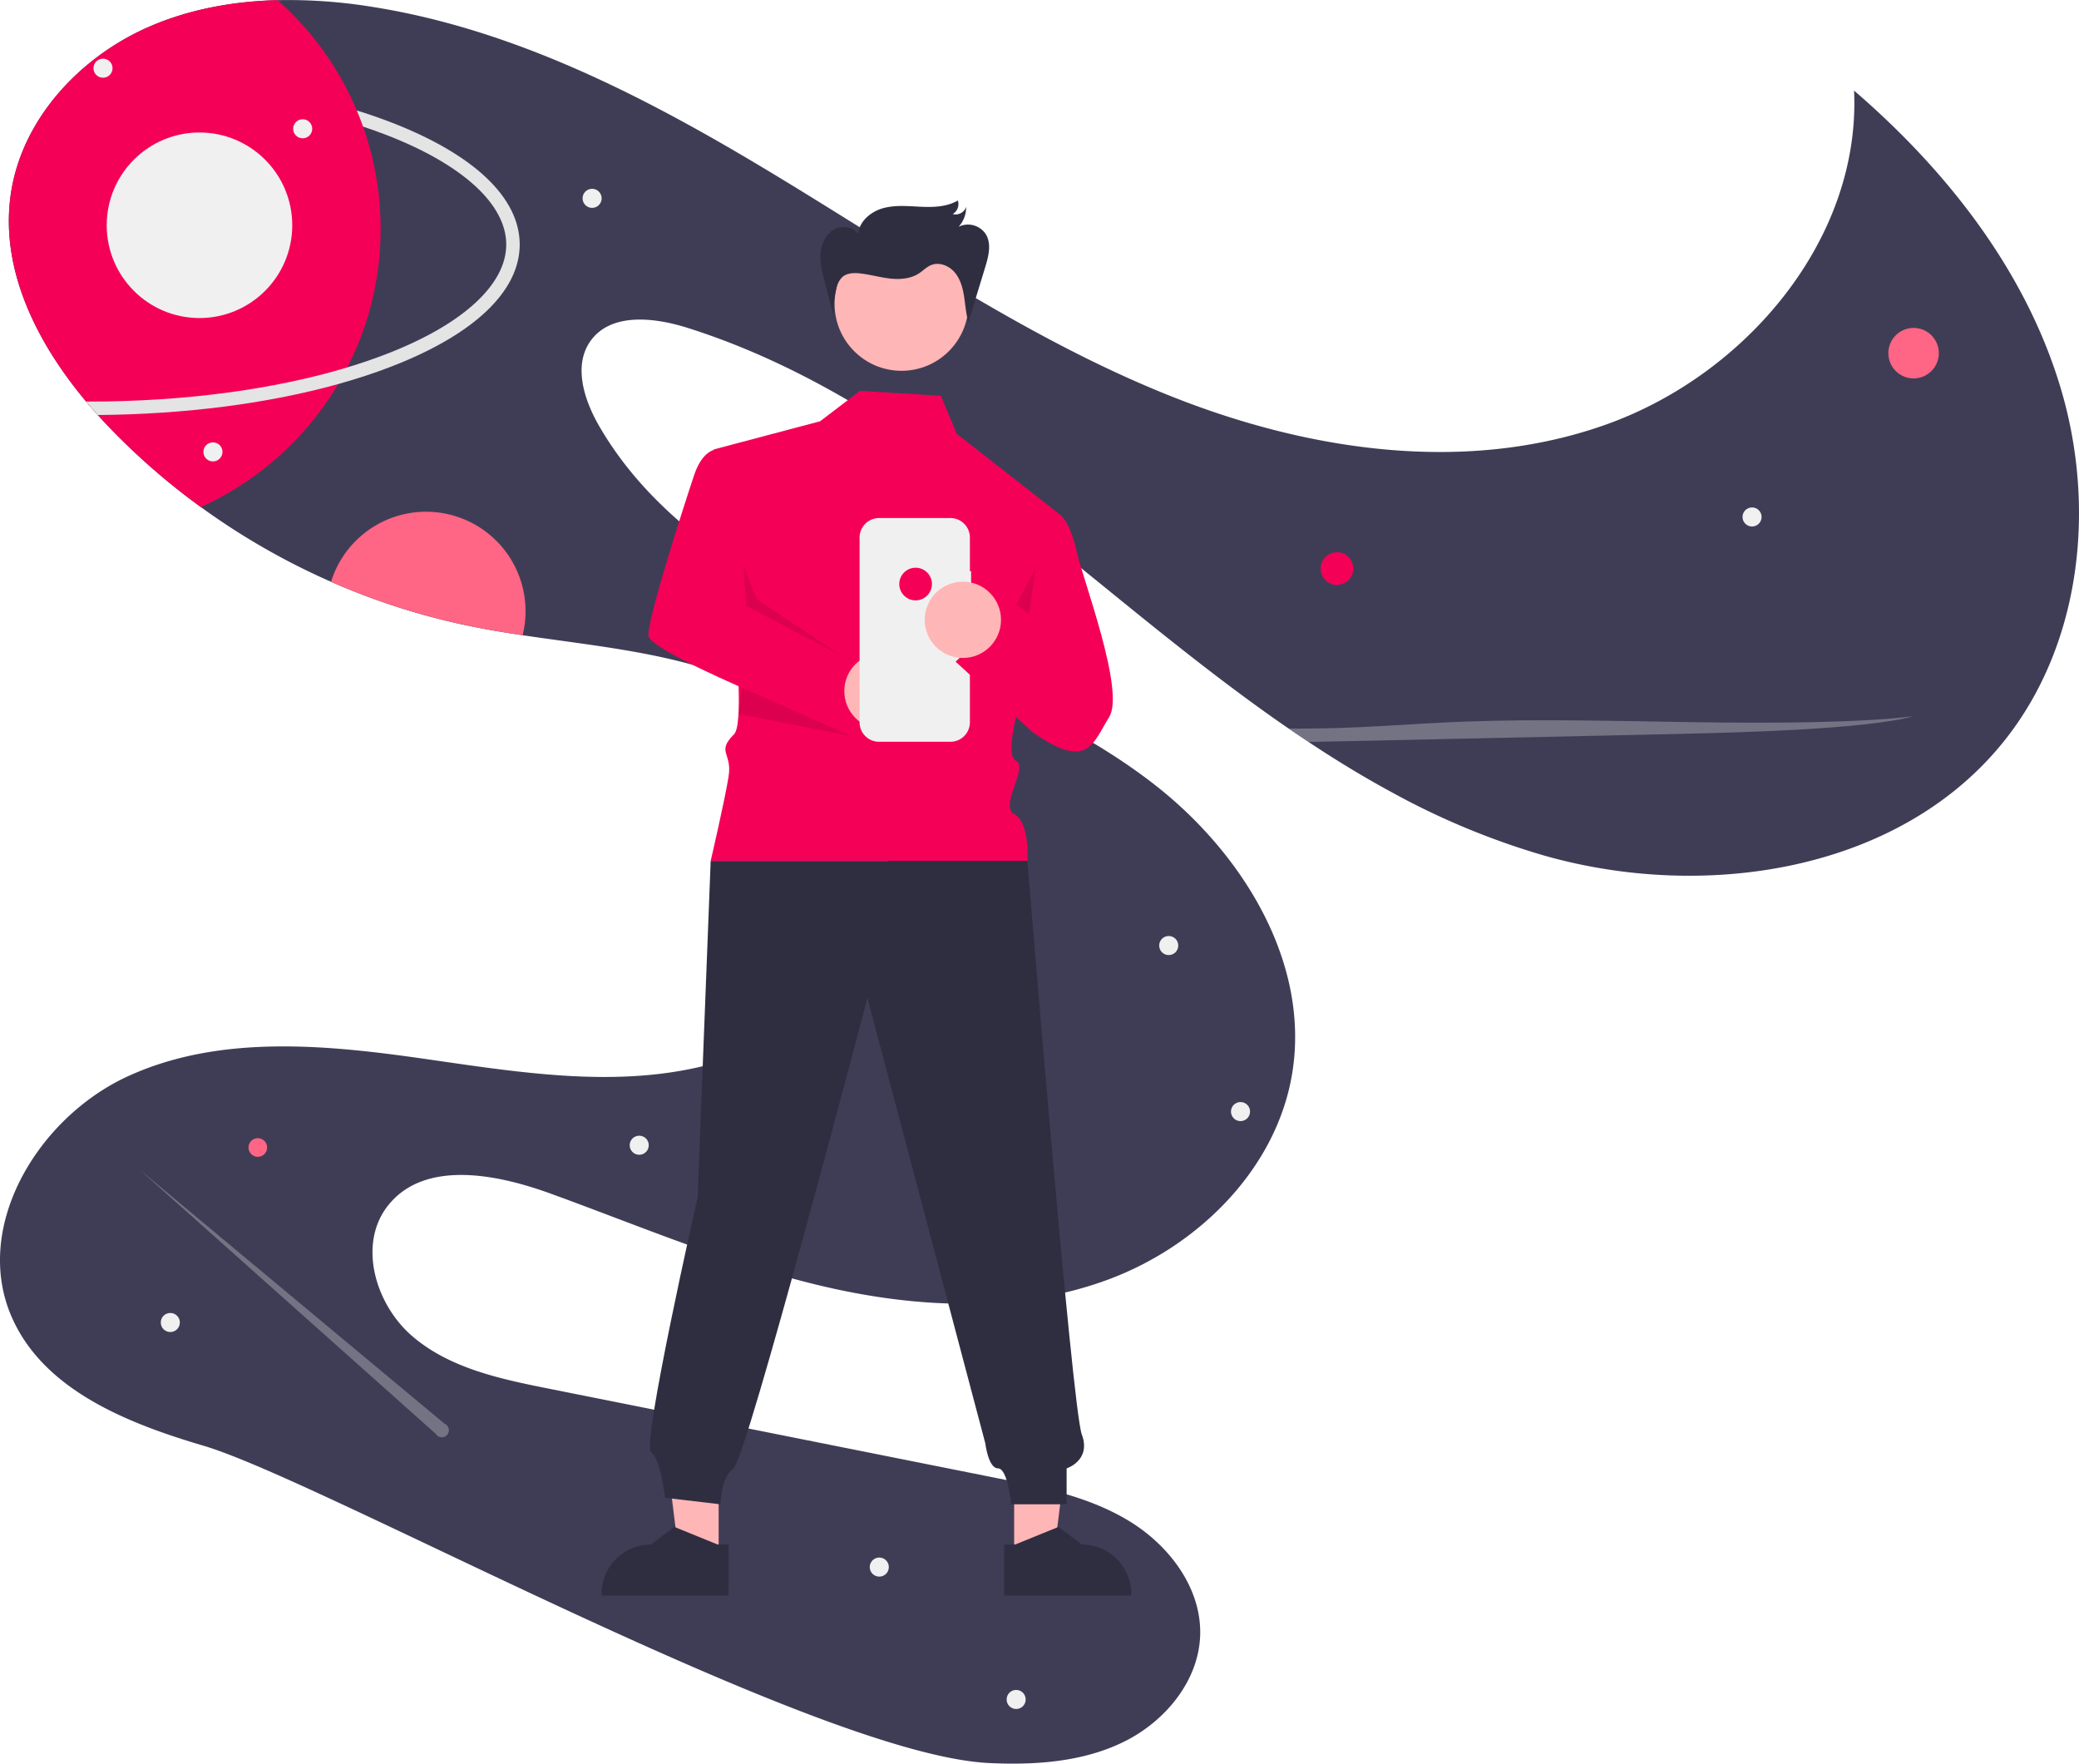 <svg xmlns="http://www.w3.org/2000/svg" data-name="Layer 1" width="926.632" height="785.994" viewBox="0 0 926.632 785.994" xmlns:xlink="http://www.w3.org/1999/xlink"><path d="M1030.887,386.059c-46.34,59.26-133.78,72.83-206.13,52.19a335.51,335.51,0,0,1-68.1-28.35c-12.54-6.81-24.78-14.28-36.77-22.24-2.95-1.95-5.9-3.93-8.82-5.95q-2.985-2.04-5.95-4.13c-24.76-17.42-48.55-36.53-71.94-55.53-58.39-47.43-118.38-96.32-190.12-118.95-14.78-4.66-33.9-6.84-43.04,5.68-7.93,10.87-3.09,26.26,3.62,37.92,24.89,43.19,70.07,70.46,115.29,91.43,45.22,20.97,93.12,37.96,132.43,68.62,39.31,30.66,69.32,79.39,61.28,128.58-6.93,42.39-41.54,76.83-81.78,91.84-40.24,15-85.12,12.91-126.95,3.17-41.83-9.75-81.54-26.76-121.91-41.42-24.34-8.85-56.16-14.97-72.31,5.28-13.64,17.11-5.8,44.1,10.81,58.34s39.09,19.01,60.54,23.29q99.9,19.95,199.8,39.89c20.43,4.07,41.34,8.33,59.14,19.17,17.8,10.83,32.16,29.75,31.65,50.58-.51,20.53-15.54,38.67-33.96,47.76-18.41,9.08-39.67,10.48-60.18,9.5-76.86-3.68-297.21-125.79-350.06-141.4-33.96-10.02-71.09-24.74-85.41-57.12-17.83-40.31,11.51-89.08,51.56-107.49,40.04-18.42,86.46-14.34,130.1-8.14,43.64,6.2,88.72,14.09,131.2,2.31,42.479-11.78,81.4-50.18,77.21-94.06-3.65-38.18-38.04-66.95-74.23-79.63-28.33-9.93-58.47-12.63-88.229-17.1-8.26-1.23-16.49-2.61-24.64-4.31a307.086,307.086,0,0,1-60.75-19.5,312.924,312.924,0,0,1-58.04-33.31,305.265,305.265,0,0,1-40.32-35.01q-2.835-2.94-5.61-6.01c-1.76-1.96-3.5-3.96-5.2-6-22.12-26.43-38.46-58.98-33.56-92.52,4.89-33.45,30.96-61.3,62-74.68,17.94-7.73,37.29-11.19,56.88-11.69a233.796,233.796,0,0,1,42.78,3.08c65.41,10.46,125.35,42.24,181.96,76.65,56.6,34.41,111.76,72.18,173.29,96.71,61.53,24.54,131.57,34.93,193.99,12.74,62.42-22.18,113.7-82.7,110.65-148.87,41.4,35.65,76.58,80.46,92.16,132.82C1070.797,282.559,1064.536,343.019,1030.887,386.059Z" transform="translate(-136.684 -57.003)" fill="#3f3d56"/><circle cx="595.911" cy="253.394" r="7.278" fill="#f50057"/><circle cx="852.911" cy="157.394" r="11.252" fill="#ff6584"/><circle cx="114.911" cy="511.394" r="4.157" fill="#ff6584"/><path d="M370.927,329.399a44.43,44.43,0,0,1-1.3,10.7c-8.26-1.23-16.49-2.61-24.64-4.31a307.086,307.086,0,0,1-60.75-19.5,44.337,44.337,0,0,1,86.69,13.11Z" transform="translate(-136.684 -57.003)" fill="#ff6584"/><circle cx="780.911" cy="230.394" r="4.252" fill="#f0f0f0"/><circle cx="391.911" cy="698.394" r="4.252" fill="#f0f0f0"/><circle cx="452.911" cy="757.394" r="4.252" fill="#f0f0f0"/><circle cx="75.911" cy="589.394" r="4.252" fill="#f0f0f0"/><circle cx="284.911" cy="510.394" r="4.252" fill="#f0f0f0"/><circle cx="263.911" cy="88.394" r="4.252" fill="#f0f0f0"/><circle cx="520.911" cy="421.394" r="4.252" fill="#f0f0f0"/><circle cx="552.911" cy="495.394" r="4.252" fill="#f0f0f0"/><path d="M291.527,220.728q9.075-2.739,17.362-5.935c33.96-13.117,53.438-30.911,53.438-48.82s-19.478-35.703-53.438-48.82q-5.038-1.946-10.386-3.723a136.34,136.34,0,0,1-6.976,107.3Z" transform="translate(-136.684 -57.003)" fill="none"/><path d="M306.326,158.969a135.44,135.44,0,0,1-14.8,61.76q-1.935,3.78-4.1,7.43a136.431,136.431,0,0,1-61.23,54.82,305.269,305.269,0,0,1-40.32-35.01q-2.835-2.94-5.61-6.01c-1.76-1.96-3.5-3.96-5.2-6-22.12-26.43-38.46-58.98-33.56-92.52,4.89-33.45,30.96-61.3,62-74.68,17.94-7.73,37.29-11.19,56.88-11.69a136.126,136.126,0,0,1,35.33,49.16c1,2.37,1.92,4.77,2.79,7.2A135.756,135.756,0,0,1,306.326,158.969Z" transform="translate(-136.684 -57.003)" fill="#f50057"/><path d="M368.326,165.969c0,20.83-20.34,40.15-57.28,54.42-7.39,2.86-15.3,5.45-23.62,7.77-31.14,8.68-68.2,13.49-107.16,13.8-1.76-1.96-3.5-3.96-5.2-6,.42.01.84.01,1.26.01,42.31,0,82.45-5.36,115.2-15.24,6.05-1.83,11.85-3.81,17.36-5.94,33.96-13.11,53.44-30.91,53.44-48.82,0-17.91-19.48-35.7-53.44-48.82q-5.04-1.95-10.38-3.72c-.87-2.43-1.79-4.83-2.79-7.2q7.98,2.49,15.33,5.32C347.987,125.819,368.326,145.149,368.326,165.969Z" transform="translate(-136.684 -57.003)" fill="#e4e4e4"/><circle cx="45.911" cy="30.394" r="4.252" fill="#f0f0f0"/><circle cx="134.911" cy="57.394" r="4.252" fill="#f0f0f0"/><circle cx="88.911" cy="100.394" r="41.348" fill="#f0f0f0"/><path d="M989.197,376.239c-9.28,2.74-29.74,4.76-52.24,6-22.49,1.23-47.16,1.77-71.52,2.29q-63.959,1.38-127.91,2.77-8.791.195-17.64.36c-2.95-1.95-5.9-3.93-8.82-5.95,5.23.03,10.46,0,15.65-.1,22.17-.44,40.94-2.17,62.32-2.99,32.9-1.27,68.42-.27,102.71.24C926.036,379.379,965.106,379.189,989.197,376.239Z" transform="translate(-136.684 -57.003)" fill="#f0f0f0" opacity="0.3"/><path d="M334.767,691.47,198.846,578.239,330.891,696.006a3.151,3.151,0,1,0,3.876-4.535Z" transform="translate(-136.684 -57.003)" fill="#f0f0f0" opacity="0.3"/><circle cx="94.911" cy="201.394" r="4.252" fill="#f0f0f0"/><polygon points="452.017 694.074 469.604 694.073 477.971 626.236 452.014 626.237 452.017 694.074" fill="#ffb6b6"/><path d="M584.215,745.335l4.95-0,19.327-7.86,10.359,7.859h.001a22.074,22.074,0,0,1,22.073,22.072v.717l-56.709.002Z" transform="translate(-136.684 -57.003)" fill="#2f2e41"/><polygon points="320.308 694.074 302.721 694.073 294.354 626.236 320.311 626.237 320.308 694.074" fill="#ffb6b6"/><path d="M461.477,768.125l-56.709-.002v-.717a22.074,22.074,0,0,1,22.073-22.072h.001l10.359-7.859,19.327,7.86,4.95 0Z" transform="translate(-136.684 -57.003)" fill="#2f2e41"/><path d="M520.009,231.191,502.201,244.751,454.896,257.279s16.95,118.96,8.95,126.96-.785,8.215-2.393,18.608-8.013,37.831-8.013,37.831l141.188,0s1.138-17.052-5.822-20.745,6.416-20.929.728-23.811,2.312-27.882,2.312-27.882l17.337-81.85-46.114-36.08-7.013-16.898Z" transform="translate(-136.684 -57.003)" fill="#f50057"/><circle cx="405.545" cy="274.328" r="6.161" fill="#f2f2f2"/><path d="M453.441,440.678l-5.822,149.921S422.48,701.328,426.846,704.239s6.216,20.269,6.216,20.269l24.744,2.911s0-11.644,5.822-16.011,59.677-209.598,59.677-209.598l52.54,198.429s1.315,11.169,5.682,11.169,5.822,16.011,5.822,16.011h24.744v-16.011s11.118-3.525,6.752-15.169-24.218-255.562-24.218-255.562Z" transform="translate(-136.684 -57.003)" fill="#2f2e41"/><circle cx="401.817" cy="135.415" r="29.839" fill="#ffb6b6"/><polygon points="452.85 269.414 458.672 273.781 461.583 253.403 452.85 269.414" opacity="0.1" style="isolation:isolate"/><path d="M457.687,257.163s-7.278-1.456-11.644,11.644-20.378,62.588-20.378,71.322S525.375,387.396,525.375,387.396L515,351l-45.669-23.971Z" transform="translate(-136.684 -57.003)" fill="#f50057"/><circle cx="393.316" cy="307.997" r="17" fill="#ffb6b6"/><polygon points="331.316 251.997 332.647 270.026 374.878 292.192 337.316 266.997 331.316 251.997" opacity="0.1" style="isolation:isolate"/><path d="M569.523,311.57h-.548V296.562a8.686,8.686,0,0,0-8.686-8.686H528.492a8.686,8.686,0,0,0-8.686,8.686v82.337a8.686,8.686,0,0,0,8.686,8.686h31.797a8.686,8.686,0,0,0,8.686-8.686V322.254h.548Z" transform="translate(-136.684 -57.003)" fill="#f0f0f0"/><path d="M609.184,286.39s4.367,2.911,7.278,16.011,21.833,62.588,14.555,74.233-9.426,24.072-34.17,6.606l-34.24-31.35,24.744-23.289,10.189,7.278Z" transform="translate(-136.684 -57.003)" fill="#f50057"/><circle cx="408.095" cy="260.292" r="7.278" fill="#f50057"/><circle cx="429.163" cy="276.236" r="17" fill="#ffb6b6"/><polygon points="330.514 306.41 379.316 327.997 329.158 318.194 330.514 306.41" opacity="0.1" style="isolation:isolate"/><path d="M508.397,198.365,504.3,182.773c-1.069-4.068-2.147-8.219-1.907-12.418s2.022-8.533,5.56-10.808,8.939-1.738,11.216,1.799c.433-5.648,5.571-9.992,11.022-11.531s11.239-.93,16.897-.671,11.631.078,16.514-2.791a5.112,5.112,0,0,1-2.289,6.041,4.963,4.963,0,0,0,5.995-3.162,12.88,12.88,0,0,1-3.381,8.845A9.475,9.475,0,0,1,576.173,161.545c2.492,4.321,1.096,9.747-.362,14.517l-7.484,24.482c-1.135-3.722-1.349-7.651-1.956-11.494s-1.687-7.768-4.224-10.718-6.846-4.659-10.451-3.194c-2.022.822-3.565,2.489-5.39,3.686-3.746,2.455-8.512,2.807-12.963,2.308s-8.789-1.767-13.24-2.273c-2.787-.317-5.896-.233-7.999,1.623a10.281,10.281,0,0,0-2.738,5.467,43.486,43.486,0,0,0-1.158,12.541" transform="translate(-136.684 -57.003)" fill="#2f2e41"/></svg>